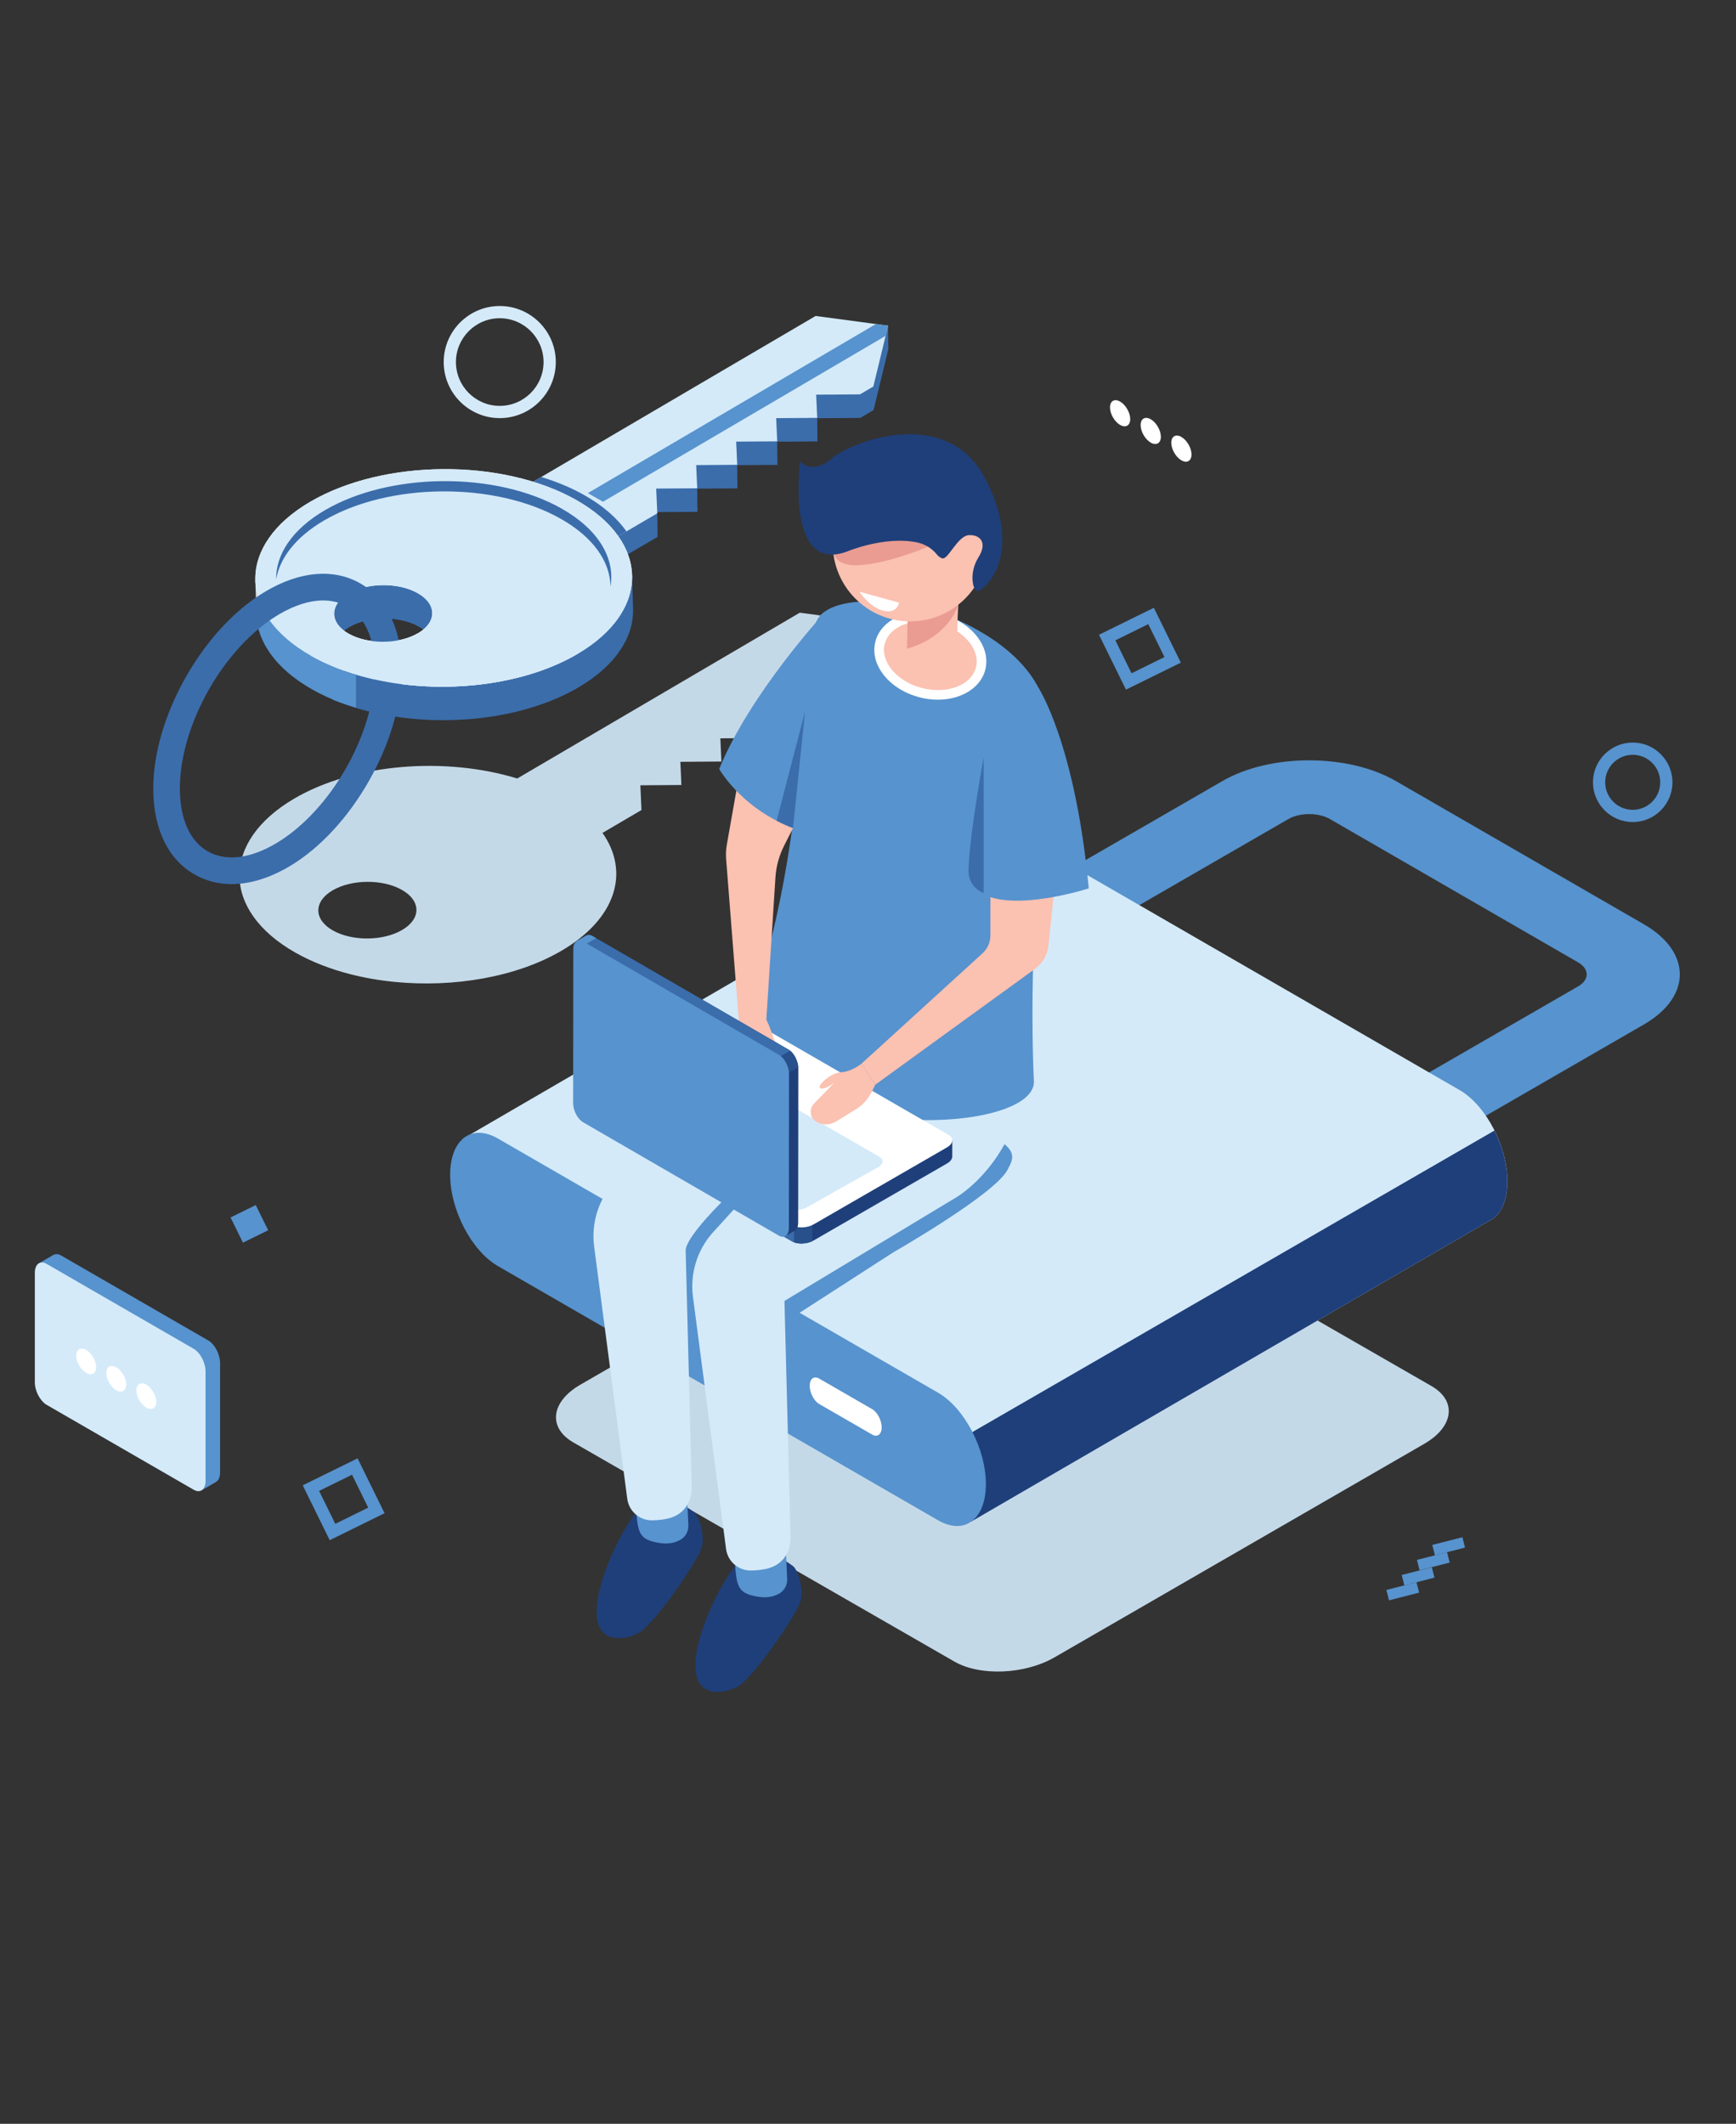 <?xml version="1.0" encoding="utf-8"?>
<!-- Generator: Adobe Illustrator 16.0.0, SVG Export Plug-In . SVG Version: 6.00 Build 0)  -->
<!DOCTYPE svg PUBLIC "-//W3C//DTD SVG 1.1//EN" "http://www.w3.org/Graphics/SVG/1.1/DTD/svg11.dtd">
<svg version="1.1" id="Layer_1" xmlns="http://www.w3.org/2000/svg" xmlns:xlink="http://www.w3.org/1999/xlink" x="0px" y="0px"
	 width="883px" height="1080px" viewBox="0 0 883 1080" enable-background="new 0 0 883 1080" xml:space="preserve">
<rect x="0" y="0" width="883" height="1080" fill="#333333" stroke="none"/>
<path fill="#D4EAF9" d="M-1037,801.524l235.312,116.975c26.244,12.994,34.378,40.584,18.171,61.623l-79.013,102.563H-1037V801.524z"
	/>
<g>
	
		<rect x="734.572" y="778.381" transform="matrix(0.248 0.969 -0.969 0.248 1315.906 -123.138)" fill="#5793CE" width="5.44" height="15.809"/>
	
		<rect x="726.761" y="786" transform="matrix(0.248 0.969 -0.969 0.248 1317.415 -109.843)" fill="#5793CE" width="5.44" height="15.809"/>
	
		<rect x="718.95" y="793.622" transform="matrix(0.248 0.969 -0.969 0.248 1319.005 -96.496)" fill="#5793CE" width="5.442" height="15.806"/>
	
		<rect x="711.138" y="801.242" transform="matrix(0.248 0.969 -0.969 0.248 1320.514 -83.2)" fill="#5793CE" width="5.442" height="15.805"/>
</g>
<g>
	<path fill="#C4D9E8" d="M406.804,311.561l-143.709,84.315c-36.434-11.178-82.856-7.725-113.489,10.251
		c-37.271,21.866-37.025,56.896,0.549,78.242c8.436,4.79,18.035,8.482,28.271,11.086c7.232,1.838,14.781,3.13,22.465,3.876
		c29.89,2.908,61.789-2.422,84.783-15.912c27.854-16.341,34.743-40.032,20.771-59.871l19.831-11.635l-0.563-12.587l20.869-0.147
		l-0.526-11.788l20.869-0.148l-0.526-11.788l20.869-0.148l-0.526-11.788l20.869-0.147l-0.526-11.788l22.281-0.156l6.798-3.988
		l7.502-30.956L406.804,311.561z M204.575,472.89c-9.702,5.692-25.497,5.803-35.28,0.248s-9.848-14.676-0.143-20.368
		c9.702-5.692,25.498-5.804,35.277-0.245C214.213,458.077,214.277,467.198,204.575,472.89z"/>
	<path fill="#C4D9E8" d="M485.421,844.922L291.605,733.484c-13.047-7.535-11.412-20.693,3.656-29.393l188.107-108.604
		c15.068-8.7,37.861-9.644,50.911-2.11l193.813,111.436c13.05,7.533,11.412,20.693-3.653,29.393L536.33,842.811
		C521.262,851.51,498.471,852.453,485.421,844.922z"/>
	<g>
		<g>
			<path fill="#5793CE" d="M712.644,592.268l-33.51-19.346l123.545-71.327c5.834-3.37,5.834-8.85-0.003-12.22l-126.207-72.867
				c-5.837-3.37-15.33-3.37-21.164,0L531.76,487.835l-33.506-19.346l123.541-71.327c24.312-14.035,63.867-14.035,88.181,0
				l126.21,72.867c24.311,14.038,24.309,36.876,0,50.911L712.644,592.268z"/>
		</g>
		<g>
			<path fill="#D4EAF9" d="M766.71,600.787c0-17.915-10.891-38.726-24.325-46.481L518.546,425.072
				c-6.015-3.473-11.512-3.718-15.759-1.345l-0.011-0.009l-267.26,155.305l258.448,194.748l263.3-152.82
				c0.813-0.371,1.601-0.799,2.328-1.35l0.002-0.004l0,0C763.989,616.268,766.71,609.734,766.71,600.787z"/>
			<path fill="#1F3F7A" d="M493.965,773.771l263.3-152.82c0.813-0.371,1.601-0.803,2.328-1.35l0.002-0.004l0,0
				c4.395-3.33,7.115-9.863,7.115-18.814c0-8.549-2.5-17.746-6.555-25.884L460.013,748.188L493.965,773.771z"/>
			<path fill="#5793CE" d="M477.134,773.082L253.295,643.848c-13.434-7.756-24.325-28.566-24.325-46.479l0,0
				c0-17.914,10.892-26.146,24.325-18.391l223.839,129.234c13.434,7.756,24.325,28.566,24.325,46.479l0,0
				C501.459,772.605,490.567,780.838,477.134,773.082z"/>
		</g>
		<path fill="#FFFFFF" d="M443.604,729.496l-26.909-15.521c-2.679-1.549-4.849-5.695-4.849-9.266l0,0c0-3.57,2.17-5.213,4.849-3.664
			l26.909,15.521c2.68,1.547,4.849,5.695,4.849,9.266l0,0C448.453,729.402,446.284,731.043,443.604,729.496z"/>
	</g>
	<g>
		<g>
			<polygon fill="#3B6DAB" points="241.535,274.417 287.522,300.539 334.449,273.008 334.324,261.031 333.923,261.265 
				333.887,260.418 354.756,260.273 354.634,248.48 375.099,248.338 374.977,236.547 395.441,236.402 395.319,224.609 
				415.782,224.467 415.659,212.676 437.539,212.523 444.337,208.532 451.84,177.579 451.714,165.602 448.094,177.078 
				414.975,172.653 			"/>
			<g>
				<g>
					<g>
						<g>
							<g>
								<polygon fill="#D4EAF9" points="287.397,288.562 334.324,261.031 333.762,248.444 354.631,248.296 354.104,236.508 
									374.974,236.36 374.447,224.573 395.316,224.425 394.79,212.637 415.659,212.489 415.133,200.701 437.414,200.545 
									444.212,196.558 451.714,165.602 414.852,160.678 241.409,262.44 								"/>
							</g>
						</g>
						<g>
							<g>
								<path fill="#3B6DAB" d="M318.646,270.229c-4.723-6.708-11.815-12.982-21.312-18.377c-6.692-3.798-14.139-6.878-22.031-9.298
									l-33.894,19.886l45.988,26.122L318.646,270.229z"/>
							</g>
						</g>
						<g>
							<g>
								<polygon fill="#5793CE" points="450.455,170.795 451.714,165.602 445.529,164.775 298.985,250.755 306.704,255.138 								
									"/>
							</g>
						</g>
						<g>
							<g>
								<polygon fill="#D3D1D0" points="130.38,312.196 129.873,295.172 135.322,306.671 								"/>
							</g>
						</g>
						<path fill="#3B6DAB" d="M158.709,350.5c37.576,21.343,98.248,20.92,135.52-0.949c18.686-10.961,27.938-25.236,27.787-39.433
							l0.002,0.008l-0.521-18.037l-3.063,3.414c-4.324-8.895-12.559-17.266-24.754-24.191
							c-37.575-21.345-98.247-20.922-135.52,0.947C120.891,294.125,121.137,329.155,158.709,350.5z M212.988,318.654
							c9.779,5.559,9.844,14.679,0.142,20.371c-9.702,5.692-25.497,5.803-35.28,0.245c-9.78-5.556-9.848-14.676-0.143-20.368
							C187.41,313.209,203.205,313.098,212.988,318.654z"/>
						<g>
							<g>
								<path fill="#F3F3F3" d="M158.203,333.483c37.574,21.346,98.247,20.922,135.519-0.947
									c37.269-21.866,37.023-56.896-0.552-78.242c-37.572-21.343-98.247-20.919-135.516,0.947
									C120.383,277.11,120.629,312.14,158.203,333.483z M212.479,301.639c9.783,5.556,9.847,14.676,0.145,20.368
									c-9.705,5.695-25.5,5.803-35.281,0.248c-9.782-5.556-9.846-14.676-0.145-20.368
									C186.902,296.192,202.698,296.083,212.479,301.639z"/>
							</g>
						</g>
						<path fill="#5793CE" d="M201.768,342.804c-8.266,1.295-17.41,0.164-23.918-3.531c-7.016-3.988-9.004-9.8-6.004-14.871
							l-17.023-13.495c0,0-8.898-10.042-17.706-19.992c-13.704,20.034-6.491,43.629,21.593,59.586
							c12.393,7.038,26.275,11.036,42.023,13.354L201.768,342.804z"/>
						<g>
							<g>
								<path fill="#D4EAF9" d="M158.203,333.483c8.435,4.792,18.033,8.488,28.271,11.089c7.232,1.835,14.782,3.127,22.466,3.876
									c29.889,2.908,61.788-2.422,84.782-15.912c37.269-21.866,37.023-56.896-0.552-78.242
									c-37.572-21.343-98.247-20.919-135.516,0.947C120.383,277.11,120.629,312.14,158.203,333.483z M212.479,301.639
									c9.783,5.556,9.847,14.676,0.145,20.368c-9.705,5.695-25.5,5.803-35.281,0.248c-9.782-5.556-9.846-14.676-0.145-20.368
									C186.902,296.192,202.698,296.083,212.479,301.639z"/>
							</g>
						</g>
						<g>
							<g>
								<g>
									<path fill="#3B6DAB" d="M140.449,294.716c1.83-10.905,9.914-21.56,24.309-30.006
										c33.162-19.454,87.142-19.833,120.573-0.844c16.611,9.438,25.005,21.883,25.194,34.403
										c2.384-14.216-5.879-28.861-24.799-39.608c-33.429-18.99-87.409-18.611-120.57,0.844
										C148.476,269.291,140.26,282.042,140.449,294.716z"/>
								</g>
							</g>
						</g>
					</g>
					<g>
						<g>
							<g>
								<g>
									<path fill="#3B6DAB" d="M117.847,449.581c-6.751,0-13.095-1.609-18.804-4.851c-13.463-7.642-20.956-22.997-21.092-43.24
										c-0.264-36.92,25.433-82.163,57.283-100.851c17.449-10.24,34.473-11.671,47.937-4.021
										c5.737,3.261,10.427,7.951,13.94,13.941c4.67,7.959,7.076,17.817,7.154,29.301c0.262,36.921-25.439,82.166-57.289,100.852
										C136.924,446.607,127.014,449.581,117.847,449.581z M164.34,305.337c-6.764,0-14.344,2.348-22.25,6.987
										c-28.129,16.502-50.828,56.461-50.594,89.074c0.103,15.197,5.158,26.4,14.235,31.552c9.074,5.149,21.284,3.762,34.39-3.924
										c28.132-16.502,50.828-56.461,50.6-89.075c-0.062-8.947-1.891-16.742-5.294-22.537l0,0
										c-2.294-3.915-5.308-6.948-8.948-9.02C172.881,306.351,168.787,305.337,164.34,305.337z"/>
								</g>
							</g>
						</g>
					</g>
				</g>
			</g>
		</g>
		<path fill="#D4EAF9" d="M182.032,335.301l26.748,6.556l3.843-19.85c-9.705,5.695-25.5,5.803-35.281,0.248L182.032,335.301z"/>
		<path fill="#D4EAF9" d="M158.203,333.483c8.435,4.792,18.033,8.488,28.271,11.089c7.232,1.835,14.782,3.127,22.466,3.876
			c29.889,2.908,61.788-2.422,84.782-15.912l-108.94-2.445L158.203,333.483z"/>
		<path fill="#3B6DAB" d="M198.454,347.237c0,0-11.579-1.882-23.657-6.099v16.717c5.754,2.008,15.244,4.918,23.37,5.99
			C223.11,367.14,198.454,347.237,198.454,347.237z"/>
	</g>
	<path fill="#5793CE" d="M181.082,343.154c-4.979-1.467-10.403-3.341-15.408-5.684c-14.572-6.823,3.86,18.449,3.86,18.449
		s4.965,1.98,11.548,3.999V343.154z"/>
</g>
<polygon fill="#5793CE" points="454.385,636.816 406.718,667.557 383.518,663.789 440.19,636.393 "/>
<g>
	<g>
		<path fill="#1F3F7A" d="M396.756,792.023c0,0-13.731-6.922-22.161,3.387c-8.433,10.309-20.484,34.648-20.858,51.092
			c-0.373,16.447,13.014,15.336,20.973,11.447c7.956-3.895,31.204-37.617,32.612-44.223c1.407-6.609-1.659-15.545-3.896-17.291
			C401.187,794.686,396.756,792.023,396.756,792.023z"/>
		<path fill="#5793CE" d="M399.75,788.715l0.638,14.225c0.134,3.025-1.387,5.908-4.021,7.4c-2.397,1.361-5.881,2.402-10.591,1.648
			c-10.342-1.662-11.264-4.617-12.005-18.84C373.032,778.928,399.75,788.715,399.75,788.715z"/>
		<g>
			<path fill="#1F3F7A" d="M346.499,764.674c0,0-13.731-6.922-22.161,3.387c-8.433,10.309-20.485,34.648-20.861,51.092
				c-0.37,16.447,13.017,15.336,20.976,11.447c7.956-3.895,31.203-37.617,32.612-44.227c1.406-6.607-1.659-15.541-3.896-17.291
				C350.93,767.336,346.499,764.674,346.499,764.674z"/>
			<path fill="#5793CE" d="M349.493,761.365l0.635,14.225c0.137,3.025-1.384,5.908-4.019,7.4c-2.397,1.361-5.882,2.402-10.591,1.646
				c-10.343-1.664-11.265-4.617-12.005-18.838C322.775,751.578,349.493,761.365,349.493,761.365z"/>
			<path fill="#D4EAF9" d="M472.004,500.217c-4.063-66.117-71.605,9.727-71.605,9.727l-46.228,45.312l-41.624,45.727
				c-8.132,8.93-11.913,20.988-10.34,32.963l16.84,128.221c0.83,6.332,6.249,11.002,12.635,10.951
				c1.804-0.014,3.87-0.178,6.237-0.549c15.021-2.338,13.913-16.621,13.913-16.621l-3.077-119.922l87.42-52.699
				C436.175,583.326,476.067,566.336,472.004,500.217z"/>
		</g>
		<path fill="#5793CE" d="M382.158,613.359l-12.437-4.566c-0.293,0-21.147,20.174-20.967,27.232l9.359,3.002l23.498-22.811
			L382.158,613.359z"/>
		<path fill="#5793CE" d="M454.385,636.816c0,0,51.947-29.66,58.169-42.098c2.434-4.871,6.218-9.961-8.942-17.322l-69.282,49.387
			l3.004,17.006L454.385,636.816z"/>
		<path fill="#D4EAF9" d="M522.262,525.734c-4.334-66.103-71.605,9.727-71.605,9.727l-46.228,45.309l-41.625,45.729
			c-8.129,8.932-11.913,20.99-10.34,32.961l16.84,128.221c0.83,6.332,6.249,11.002,12.635,10.953
			c1.805-0.014,3.871-0.18,6.238-0.547c15.021-2.338,13.912-16.621,13.912-16.621l-3.077-119.926l87.421-52.695
			C486.433,608.844,526.222,586.166,522.262,525.734z"/>
		<path fill="#5793CE" d="M482.303,313.168c51.206,21.229,50.179,51.496,50.179,51.496s-10.028,110.968-6.605,185.08
			c1.432,30.98-164.604,33.346-139.841-49.31c29.195-97.454,18.251-176.35,31.919-188.247
			C431.619,300.288,469.058,307.676,482.303,313.168z"/>
		
			<ellipse transform="matrix(0.968 0.249 -0.249 0.968 98.142 -107.51)" fill="#FBC1B1" cx="473.202" cy="333.419" rx="26.411" ry="19.439"/>
		<path fill="#FFFFFF" d="M476.997,355.806c-3.002,0-6.118-0.384-9.254-1.192c-7.335-1.888-13.709-5.792-17.953-10.994
			c-4.42-5.417-6.029-11.596-4.534-17.396c3.008-11.691,17.998-17.976,33.404-14c7.335,1.888,13.709,5.795,17.95,10.998
			c4.423,5.419,6.032,11.596,4.537,17.396C498.749,349.927,488.752,355.806,476.997,355.806z M469.289,315.908
			c-9.51,0-17.461,4.428-19.293,11.535c-1.095,4.255,0.178,8.903,3.59,13.083c3.586,4.397,9.048,7.716,15.377,9.348
			c12.794,3.284,25.105-1.403,27.444-10.476c1.095-4.255-0.178-8.903-3.59-13.083c-3.587-4.4-9.048-7.72-15.377-9.352
			C474.666,316.25,471.918,315.908,469.289,315.908z"/>
		<path fill="#FBC1B1" d="M461.772,310.859c0,0,0.443,2.052-0.442,18.279c-0.278,5.102,17.58,9.867,22.197,5.25
			s2.771-9.421,3.88-26.782C488.516,290.246,461.772,310.859,461.772,310.859z"/>
		<path fill="#EA9C92" d="M487.407,307.606c0,0-4.397,16.099-26.083,22.273l0.332-14.631L487.407,307.606z"/>
		<circle fill="#FBC1B1" cx="462.983" cy="276.575" r="39.416"/>
		<path fill="#EA9C92" d="M472.035,278.021c0,0-21.702,9.296-36.727,9.404c-15.026,0.105-11.715-12.476-11.715-12.476l44.604-6.447
			L472.035,278.021z"/>
		<path fill="#1F3F7A" d="M430.828,280.472c0,0,18.903-8.026,35.489-4.679c3.896,0.786,7.511,2.872,10.022,5.957
			c0.819,1.008,1.854,1.927,3.033,2.192c2.938,0.668,7.753-11.535,13.47-11.81c5.714-0.279,9.529,3.768,4.843,11.27
			c-4.687,7.505-3.103,15.901-0.947,17.107c2.158,1.203,25.03-16.313,4.854-56.284c-20.176-39.967-71.428-18.441-79.397-10.34
			c0,0-8.398,7.316-15.228,0.805C406.968,234.689,399.313,292.031,430.828,280.472z"/>
		<path fill="#FBC1B1" d="M503.756,445.738v29.984c0,3.437-1.445,6.714-3.984,9.028l-61.597,56.158l6.998,10.705l81.347-58.996
			c3.795-2.754,6.246-6.993,6.736-11.657l5.497-52.293L503.756,445.738z"/>
		<path fill="#5793CE" d="M528.148,349.671c0,0,18.686,28.104,25.647,102.08c0,0-31.922,10.323-50.04,4.464
			C485.642,450.352,528.148,349.671,528.148,349.671z"/>
		<path fill="#3B6DAB" d="M500.345,385.205c0,0-7.315,39.154-7.73,57.556c-0.114,5.06,2.975,9.625,7.73,11.345l0,0V385.205z"/>
	</g>
	<g>
		<path fill="#1F3F7A" d="M484.363,579.898l-13.612-1.797l-87.885-50.739c-2.815-1.629-7.736-1.423-10.992,0.454l-62.273,35.941
			l-8.231-1.086v8.195h0.008c-0.053,1.08,0.56,2.119,1.891,2.885l99.596,57.504c2.818,1.625,7.739,1.422,10.994-0.457l67.818-39.141
			c1.829-1.059,2.743-2.42,2.688-3.698l0,0V579.898z"/>
		<path fill="#3B6DAB" d="M418.333,547.836l-6.244-3.604h-68.647l-33.841,19.525l-8.231-1.086v8.195h0.008
			c-0.053,1.08,0.56,2.119,1.891,2.885l99.596,57.504c1.49,0.859,3.567,1.203,5.676,1.063L418.333,547.836z"/>
		<path fill="#5793CE" d="M305.022,563.152l-3.653-0.48v8.195h0.008c-0.053,1.08,0.56,2.119,1.891,2.885l1.755,1.014V563.152z"/>
		<path fill="#28508A" d="M403.868,631.721c2.671,1.014,6.489,0.793,9.341-0.58v-13.943h-9.341V631.721z"/>
		<path fill="#FFFFFF" d="M402.863,623.064l-99.596-57.502c-2.817-1.627-2.464-4.467,0.788-6.344l67.818-39.144
			c3.256-1.88,8.177-2.083,10.992-0.457l99.598,57.502c2.818,1.627,2.465,4.467-0.788,6.348l-67.818,39.139
			C410.603,624.488,405.682,624.691,402.863,623.064z"/>
		<path fill="#D4EAF9" d="M401.179,614.352l-82.814-47.814c-2.342-1.354-2.047-3.715,0.657-5.277l36.342-20.435
			c2.704-1.563,6.798-1.732,9.14-0.379l82.814,47.812c2.345,1.351,2.049,3.715-0.655,5.277l-36.344,20.436
			C407.614,615.531,403.523,615.701,401.179,614.352z"/>
	</g>
	<path fill="#FBC1B1" d="M375.726,518.187l-1.03,6.873c-0.877,5.854-0.727,11.818,0.448,17.62l1.226,6.057
		c0.693,3.414,3.395,6.064,6.825,6.689l0,0c2.676,0.486,5.208-1.396,5.509-4.1l1.643-14.693c0,0,3.76,4.927,5.575,4.927
		c1.813,0-2.03-14.713-6.135-23.04C385.681,510.195,375.726,518.187,375.726,518.187z"/>
	<path fill="#FBC1B1" d="M409.485,408.967l-10.685,21.15c-2.529,5.002-4.017,10.463-4.375,16.055l-4.64,72.349l-14.061-0.334
		l-6.38-81.249c-0.198-2.506-0.075-5.032,0.362-7.508l7.29-41.201L409.485,408.967z"/>
	<g>
		<path fill="#1F3F7A" d="M399.491,628.588l-8.352-10.902l-87.821-50.846c-2.815-1.629-5.094-5.996-5.088-9.752l0.075-71.901
			l-5.049-6.594l4.745-2.746l0.003,0.005c0.91-0.584,2.116-0.571,3.444,0.198l99.526,57.626c2.815,1.629,5.096,5.995,5.09,9.751
			l-0.083,78.303c-0.003,2.113-0.727,3.584-1.863,4.176l0,0L399.491,628.588z"/>
		<path fill="#3B6DAB" d="M338.76,587.358l-6.24-3.612l-34.25-59.491l0.036-39.068l-5.049-6.594l4.745-2.746l0.003,0.005
			c0.91-0.584,2.116-0.571,3.444,0.198l99.526,57.626c1.489,0.86,2.823,2.489,3.754,4.386L338.76,587.358z"/>
		<path fill="#5793CE" d="M295.496,481.52l-2.239-2.927l4.745-2.746l0.003,0.005c0.91-0.584,2.116-0.571,3.444,0.198l1.755,1.017
			L295.496,481.52z"/>
		<path fill="#28508A" d="M401.88,534.311c2.212,1.81,3.924,5.229,4.158,8.384l-9.725,5.615l-4.662-8.093L401.88,534.311z"/>
		<path fill="#5793CE" d="M396.235,536.419l-99.525-57.623c-2.815-1.629-5.102,0.094-5.107,3.851l-0.084,78.303
			c-0.005,3.757,2.275,8.124,5.091,9.753l99.526,57.625c2.814,1.629,5.102-0.094,5.106-3.852l0.084-78.303
			C401.332,542.418,399.051,538.051,396.235,536.419z"/>
	</g>
	<path fill="#FBC1B1" d="M445.173,551.613l-1.593,3.303c-1.838,3.804-4.727,7.004-8.321,9.221l-9.886,6.096
		c-3.074,1.896-6.971,2.049-10.093,0.233c-0.111-0.067-0.226-0.134-0.337-0.206c-3.141-1.967-3.425-6.478-0.841-9.135l10.332-10.623
		c0,0-5.804,4.449-7.43,2.656c-1.192-1.312,5.628-7.717,10.866-7.926c5.235-0.211,10.304-4.324,10.304-4.324L445.173,551.613z"/>
	<path fill="#5793CE" d="M418.979,312.032c0,0-37.873,41.207-53.15,79.01c0,0,12.949,23.334,44.651,32.49
		C442.179,432.686,418.979,312.032,418.979,312.032z"/>
	<path fill="#3B6DAB" d="M403.348,421.087l6.138-59.299l-14.464,55.557C397.6,418.689,400.391,419.937,403.348,421.087z"/>
	<path fill="#FFFFFF" d="M447.345,303.716l-10.179-2.796c0,0,4.859,7.642,11.953,9.591c7.093,1.949,8.195-4.055,8.195-4.055
		L447.345,303.716z"/>
</g>
<path fill="#D4EAF9" d="M254.191,212.62c-15.717,0-28.505-12.788-28.505-28.505c0-15.717,12.788-28.505,28.505-28.505
	c15.718,0,28.505,12.788,28.505,28.505C282.696,199.833,269.909,212.62,254.191,212.62z M254.191,161.831
	c-12.289,0-22.283,9.995-22.283,22.284c0,12.29,9.994,22.284,22.283,22.284s22.284-9.995,22.284-22.284
	C276.476,171.826,266.48,161.831,254.191,161.831z"/>
<path fill="#5793CE" d="M830.465,418.029c-11.145,0-20.214-9.067-20.214-20.212c0-11.145,9.069-20.215,20.214-20.215
	c11.146,0,20.213,9.07,20.213,20.215C850.678,408.962,841.61,418.029,830.465,418.029z M830.465,383.824
	c-7.716,0-13.993,6.277-13.993,13.993c0,7.714,6.277,13.991,13.993,13.991c7.714,0,13.991-6.277,13.991-13.991
	C844.456,390.101,838.179,383.824,830.465,383.824z"/>
<path fill="#5793CE" d="M167.705,783.213l-13.721-27.904l27.902-13.721l13.721,27.904L167.705,783.213z M162.311,758.145
	l8.229,16.742l16.742-8.23l-8.229-16.742L162.311,758.145z"/>
<path fill="#5793CE" d="M572.711,350.693l-13.721-27.906l27.903-13.721l13.721,27.906L572.711,350.693z M567.316,325.622
	l8.229,16.745l16.742-8.229l-8.229-16.745L567.316,325.622z"/>
<rect x="119.826" y="615.462" transform="matrix(0.897 -0.441 0.441 0.897 -261.633 119.866)" fill="#5793CE" width="14.292" height="14.294"/>
<g>
	<g>
		<path fill="#FFFFFF" d="M574.877,213.113c0,3.281-2.303,4.612-5.144,2.972c-2.843-1.643-5.146-5.631-5.146-8.911
			c0-3.281,2.304-4.612,5.146-2.972C572.574,205.842,574.877,209.833,574.877,213.113z"/>
		<path fill="#FFFFFF" d="M590.464,222.111c0,3.28-2.306,4.611-5.146,2.971s-5.144-5.631-5.144-8.911
			c0-3.281,2.303-4.609,5.144-2.972C588.158,214.839,590.464,218.83,590.464,222.111z"/>
		<path fill="#FFFFFF" d="M606.047,231.108c0,3.281-2.303,4.612-5.144,2.971c-2.843-1.64-5.146-5.631-5.146-8.911
			s2.303-4.612,5.146-2.969C603.744,223.84,606.047,227.828,606.047,231.108z"/>
	</g>
</g>
<g>
	<g>
		<path fill="#5793CE" d="M105.924,681.637l-74.803-43.186c-1.48-0.855-2.818-0.887-3.866-0.309c0-0.006,0.004-0.049,0.004-0.049
			l-7.256,4.191c0,0,3.214,1.17,5.099,1.863v54.473c0,4.434,2.695,9.58,6.02,11.502l71.497,41.275v6.395l7.329-4.221l-0.039-0.016
			c1.238-0.756,2.033-2.414,2.033-4.797v-55.621C111.941,688.705,109.248,683.559,105.924,681.637z"/>
		<path fill="#D4EAF9" d="M98.534,757.568l-74.802-43.188c-3.324-1.918-6.019-7.068-6.019-11.498v-55.621
			c0-4.434,2.694-6.469,6.019-4.551l74.802,43.188c3.323,1.918,6.02,7.068,6.02,11.498v55.621
			C104.554,757.451,101.857,759.486,98.534,757.568z"/>
	</g>
	<g>
		<path fill="#FFFFFF" d="M48.887,695.213c0,3.219-2.26,4.523-5.047,2.916c-2.787-1.609-5.047-5.525-5.047-8.744
			c0-3.217,2.26-4.523,5.047-2.912C46.627,688.082,48.887,691.994,48.887,695.213z"/>
		<path fill="#FFFFFF" d="M64.177,704.041c0,3.219-2.26,4.523-5.048,2.912c-2.785-1.609-5.045-5.521-5.045-8.74
			c0-3.217,2.26-4.523,5.045-2.914C61.917,696.91,64.177,700.822,64.177,704.041z"/>
		<path fill="#FFFFFF" d="M79.467,712.869c0,3.219-2.26,4.521-5.047,2.912c-2.788-1.609-5.048-5.521-5.048-8.74
			c0-3.221,2.26-4.523,5.048-2.914C77.207,705.736,79.467,709.65,79.467,712.869z"/>
	</g>
</g>
</svg>
